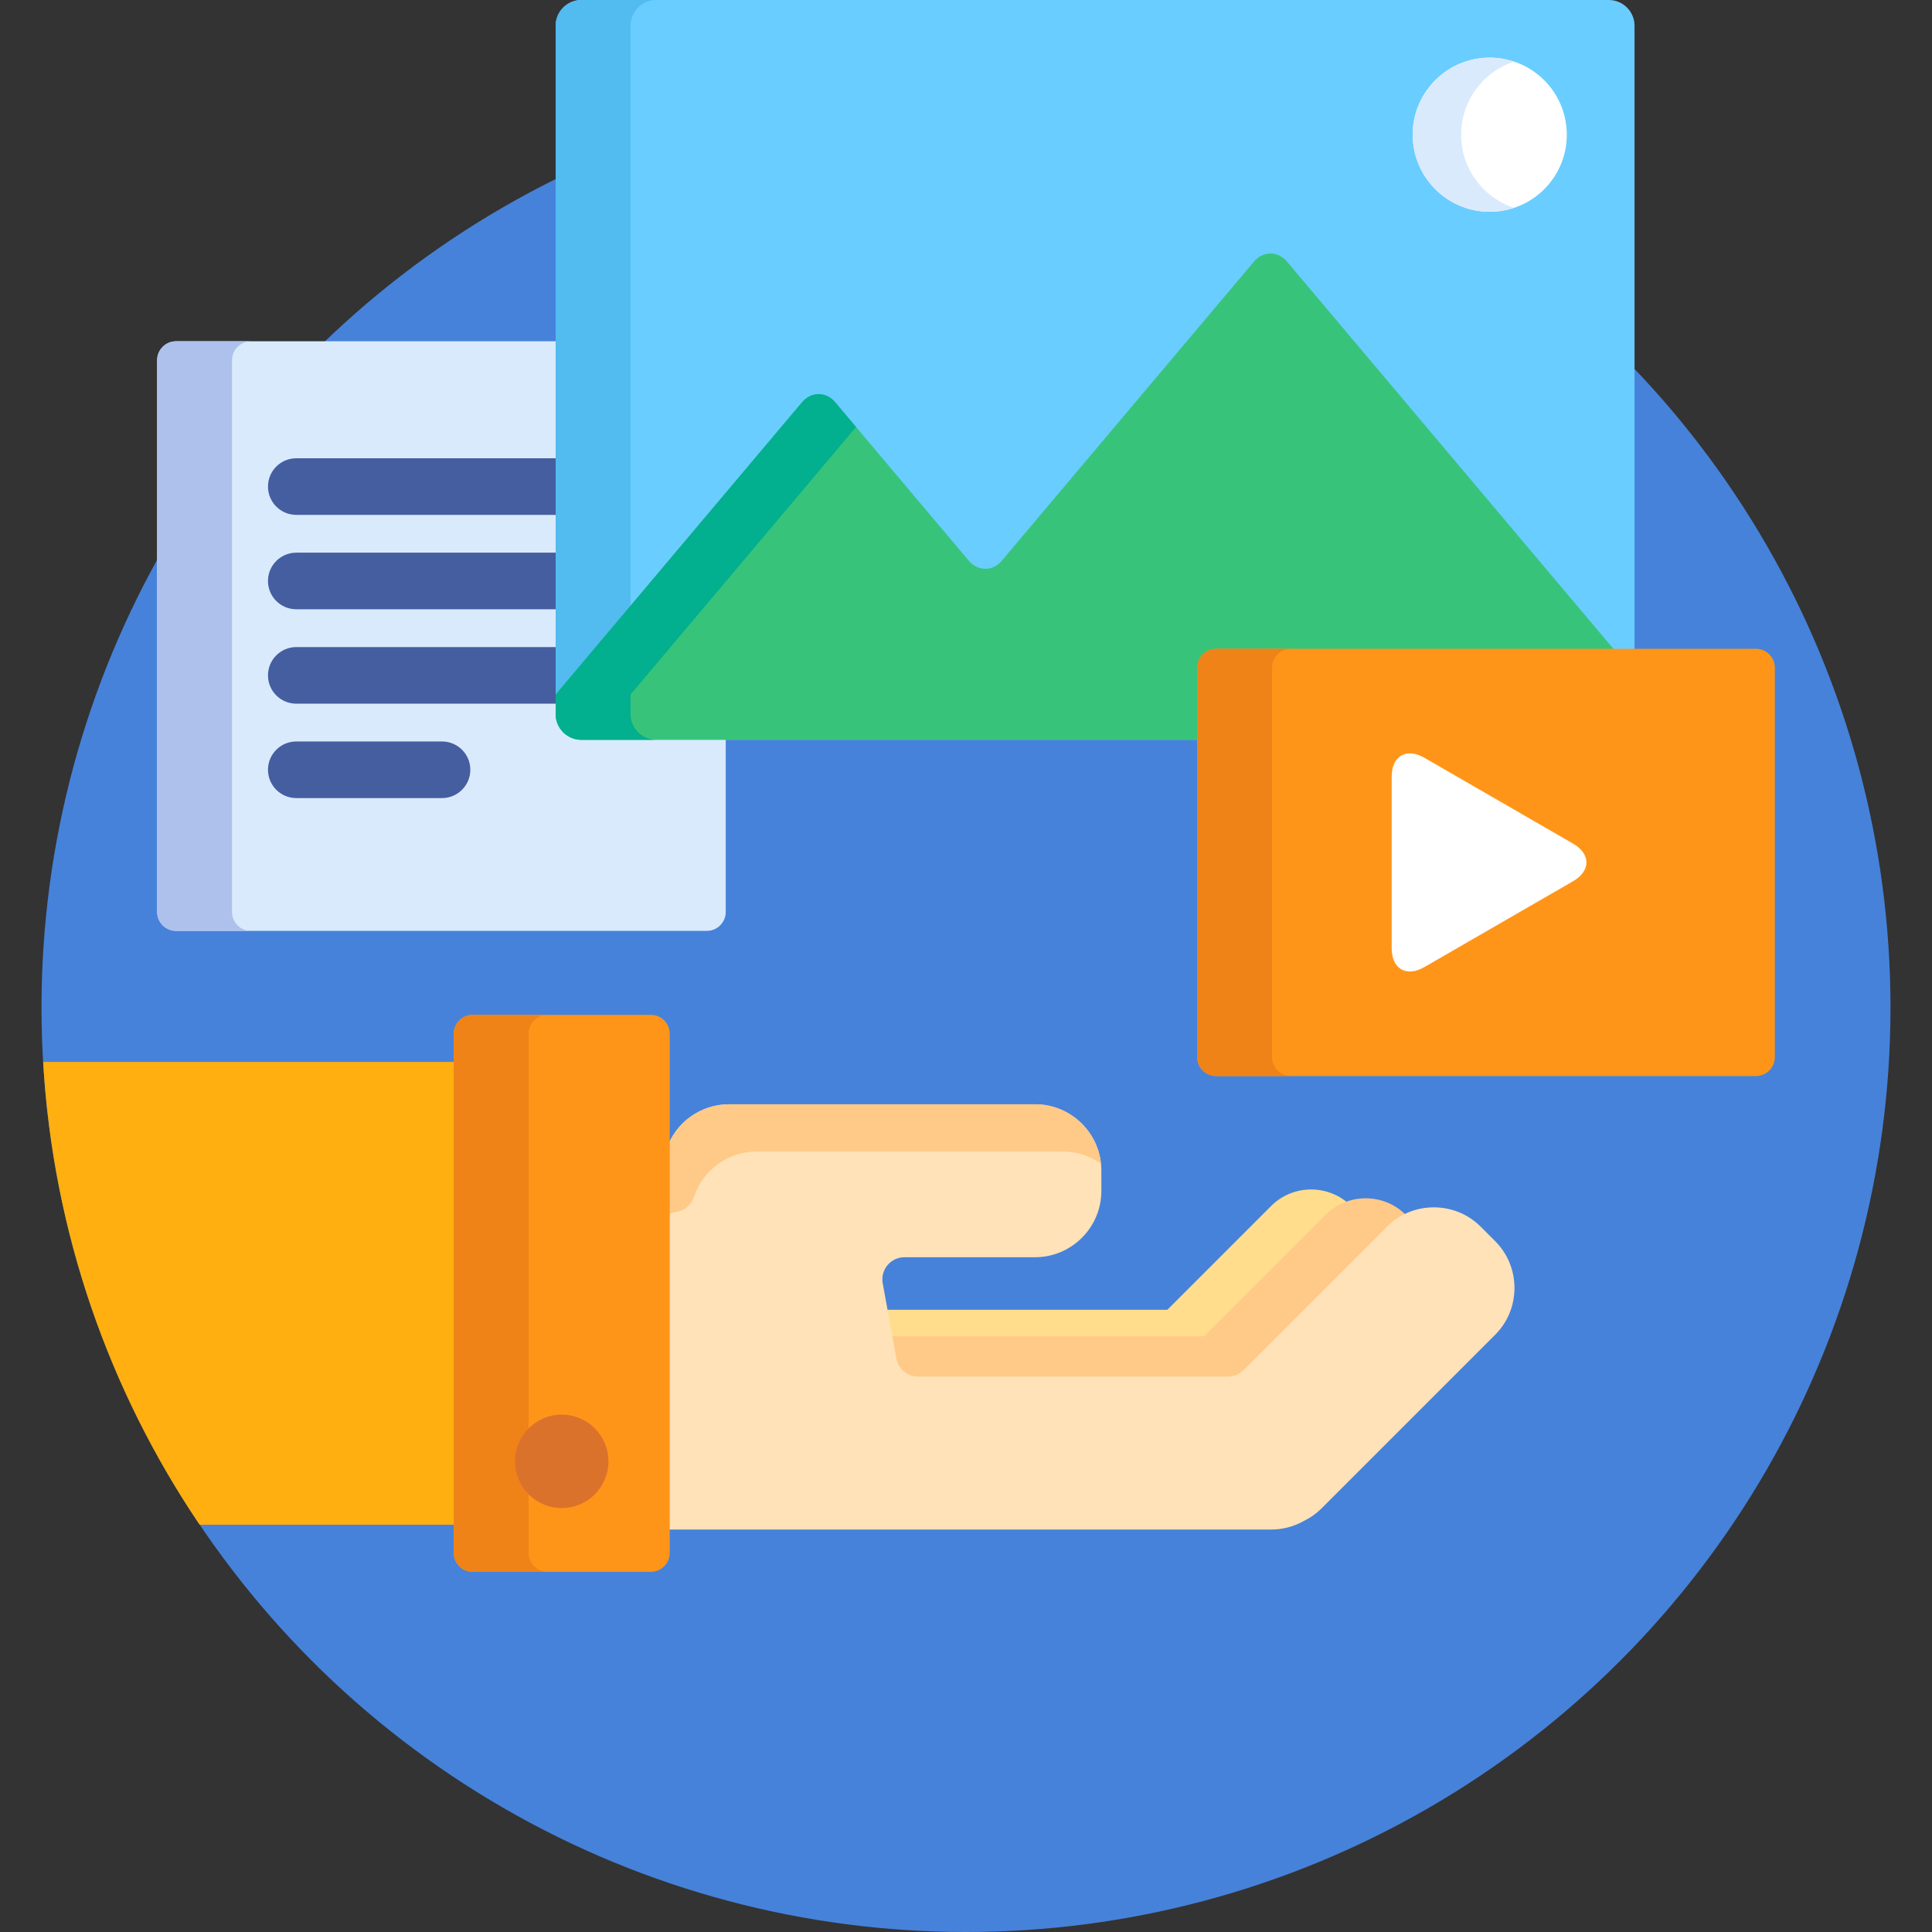 <svg xmlns="http://www.w3.org/2000/svg" version="1.1" xmlns:xlink="http://www.w3.org/1999/xlink" xmlns:svgjs="http://svgjs.com/svgjs" width="512" height="512" x="0" y="0" viewBox="0 0 512 512" style="enable-background:new 0 0 512 512" xml:space="preserve" class=""><rect x="0" y="0" width="512" height="512" fill="#333333" stroke="none"/><g>
<circle style="" cx="256" cy="267" r="245" fill="#4682da" data-original="#a53535" class=""></circle>
<path style="" d="M235.5,354.323c0.086,0.476,0.501,0.821,0.984,0.821h82.624c0.265,0,0.52-0.105,0.707-0.293
	l32.21-32.21c1.602-1.602,3.534-2.759,5.644-3.423c-5.862-5.441-15.099-5.328-20.8,0.373l-27.524,27.523h-0.001h-75.155
	L235.5,354.323z" fill="#ffdd8d" data-original="#ffdd8d"></path>
<path style="" d="M236.564,360.175c0.594,3.264,3.432,5.632,6.747,5.632h82.094c1.832,0,3.555-0.714,4.85-2.01
	l38.003-38.002c1.41-1.41,3.042-2.517,4.809-3.324l-0.536-0.535c-5.834-5.834-15.379-5.834-21.213-0.001l-32.21,32.21h-83.641
	L236.564,360.175z" fill="#ffc987" data-original="#ffc987"></path>
<path style="" d="M396.213,328.898l-3.81-3.811c-3.306-3.306-7.719-5.126-12.426-5.126
	c-4.708,0-9.12,1.82-12.426,5.126l-38.003,38.002c-1.099,1.1-2.588,1.717-4.142,1.717h-82.094c-2.831,0-5.256-2.025-5.763-4.811
	l-3.621-19.913c-0.311-1.709,0.153-3.468,1.266-4.802c1.113-1.333,2.76-2.104,4.497-2.104h34.604c9.69,0,17.574-7.883,17.574-17.574
	v-5.387c0-9.691-7.884-17.574-17.574-17.574h-81.041c-7.604,0-14.307,4.842-16.68,12.049c-0.024,0.074-0.059,0.142-0.087,0.215
	v100.434H336.93c2.925,0,5.836-0.751,8.418-2.172c0.079-0.043,0.159-0.086,0.24-0.126c1.739-0.854,3.296-1.963,4.628-3.296
	l45.997-45.996c3.312-3.313,5.136-7.726,5.136-12.427S399.525,332.211,396.213,328.898z" fill="#ffe2b8" data-original="#ffe2b8"></path>
<path style="" d="M274.294,292.643h-81.041c-7.604,0-14.307,4.842-16.68,12.049c-0.024,0.074-0.059,0.142-0.087,0.215
	v17.096c0.96-0.38,1.963-0.681,3.004-0.889c2.069-0.414,3.756-1.908,4.416-3.912c2.374-7.207,9.077-12.049,16.68-12.049h81.041
	c3.781,0,7.277,1.212,10.147,3.251C290.863,299.56,283.372,292.643,274.294,292.643z" fill="#ffc987" data-original="#ffc987"></path>
<path style="" d="M121.243,281.424H11.434c2.629,45.278,17.54,87.261,41.472,122.65h68.337V281.424z" fill="#ffaf10" data-original="#ffaf10" class=""></path>
<path style="" d="M125.243,416.547c-2.75,0-5-2.25-5-5V273.951c0-2.75,2.25-5,5-5h47.243c2.75,0,5,2.25,5,5v137.596
	c0,2.75-2.25,5-5,5H125.243z" fill="#ff9518" data-original="#ff9518"></path>
<path style="" d="M140.085,411.547V273.951c0-2.75,2.25-5,5-5h-19.842c-2.75,0-5,2.25-5,5v137.596c0,2.75,2.25,5,5,5
	h19.842C142.335,416.547,140.085,414.297,140.085,411.547z" fill="#ef8318" data-original="#ef8318" class=""></path>
<circle style="" cx="148.86" cy="387.27" r="12.386" fill="#db722c" data-original="#db722c"></circle>
<path style="" d="M154.064,195.053c-3.202,0-5.807-2.605-5.807-5.807v-98.8H46.646c-2.75,0-5,2.25-5,5v146.245
	c0,2.75,2.25,5,5,5h140.679c2.75,0,5-2.25,5-5v-46.639h-38.261V195.053z" fill="#d9eafc" data-original="#d9eafc" class=""></path>
<path style="" d="M61.488,241.691V95.446c0-2.75,2.25-5,5-5H46.646c-2.75,0-5,2.25-5,5v146.245c0,2.75,2.25,5,5,5
	h19.842C63.738,246.691,61.488,244.441,61.488,241.691z" fill="#aec1ed" data-original="#aec1ed"></path>
<g>
	<path style="" d="M148.257,121.447H78.518c-4.142,0-7.5,3.357-7.5,7.5c0,4.143,3.358,7.5,7.5,7.5h69.739
		L148.257,121.447L148.257,121.447z" fill="#445ea0" data-original="#445ea0"></path>
	<path style="" d="M148.257,146.465H78.518c-4.142,0-7.5,3.357-7.5,7.5s3.358,7.5,7.5,7.5h69.739L148.257,146.465
		L148.257,146.465z" fill="#445ea0" data-original="#445ea0"></path>
	<path style="" d="M148.257,171.482H78.518c-4.142,0-7.5,3.357-7.5,7.5s3.358,7.5,7.5,7.5h69.739L148.257,171.482
		L148.257,171.482z" fill="#445ea0" data-original="#445ea0"></path>
	<path style="" d="M117.14,211.498H78.518c-4.142,0-7.5-3.357-7.5-7.5s3.358-7.5,7.5-7.5h38.622
		c4.142,0,7.5,3.357,7.5,7.5S121.282,211.498,117.14,211.498z" fill="#445ea0" data-original="#445ea0"></path>
</g>
<path style="" d="M318.269,176.943c0-2.206,1.794-4,4-4h110.9V6.809c0-3.744-3.063-6.809-6.807-6.809H154.064
	c-3.744,0-6.807,3.065-6.807,6.809v182.438c0,3.745,3.063,6.807,6.807,6.807h164.205L318.269,176.943L318.269,176.943z" fill="#69cdff" data-original="#69cdff"></path>
<path style="" d="M167.099,189.246V6.809c0-3.744,3.063-6.809,6.807-6.809h-19.842c-3.744,0-6.807,3.065-6.807,6.809
	v182.438c0,3.745,3.063,6.807,6.807,6.807h19.842C170.162,196.053,167.099,192.991,167.099,189.246z" fill="#52bbef" data-original="#52bbef"></path>
<path style="" d="M318.269,176.943c0-2.206,1.794-4,4-4h106.139l-87.334-103.61c-2.414-2.862-6.361-2.862-8.774,0
	l-66.803,79.253c-2.415,2.86-6.361,2.86-8.774,0l-35.391-41.99c-2.413-2.861-6.362-2.861-8.775,0l-65.3,77.466v5.185
	c0,3.745,3.063,6.807,6.807,6.807h164.205L318.269,176.943L318.269,176.943z" fill="#37c47a" data-original="#37c47a" class=""></path>
<path style="" d="M167.099,189.246v-5.185l59.766-70.901l-5.533-6.564c-2.413-2.861-6.362-2.861-8.775,0l-65.3,77.466
	v5.185c0,3.745,3.063,6.807,6.807,6.807h19.842C170.162,196.053,167.099,192.991,167.099,189.246z" fill="#02af8e" data-original="#02af8e" class=""></path>
<path style="" d="M374.371,35.7c0,11.279,9.145,20.425,20.423,20.425s20.423-9.146,20.423-20.425
	c0-11.277-9.145-20.421-20.423-20.421C383.516,15.279,374.371,24.423,374.371,35.7z" fill="#ffffff" data-original="#ffffff" class=""></path>
<path style="" d="M387.213,35.7c0-9.032,5.872-16.682,14.002-19.375c-2.021-0.67-4.176-1.046-6.421-1.046
	c-11.278,0-20.423,9.144-20.423,20.421c0,11.279,9.145,20.425,20.423,20.425c2.246,0,4.4-0.376,6.421-1.046
	C393.085,52.385,387.213,44.733,387.213,35.7z" fill="#d9eafc" data-original="#d9eafc" class=""></path>
<path style="" d="M470.354,280.163c0,2.75-2.25,5-5,5H322.269c-2.75,0-5-2.25-5-5v-103.22c0-2.75,2.25-5,5-5h143.086
	c2.75,0,5,2.25,5,5v103.22H470.354z" fill="#ff9518" data-original="#ff9518"></path>
<path style="" d="M337.111,280.163v-103.22c0-2.75,2.25-5,5-5h-19.842c-2.75,0-5,2.25-5,5v103.22c0,2.75,2.25,5,5,5
	h19.842C339.361,285.163,337.111,282.913,337.111,280.163z" fill="#ef8318" data-original="#ef8318" class=""></path>
<path style="" d="M368.811,205.819c0-5.5,3.897-7.75,8.66-5l39.376,22.732c4.763,2.75,4.763,7.25,0,10l-39.376,22.734
	c-4.763,2.75-8.66,0.5-8.66-5V205.819z" fill="#ffffff" data-original="#ffffff" class=""></path>
<g>
</g>
<g>
</g>
<g>
</g>
<g>
</g>
<g>
</g>
<g>
</g>
<g>
</g>
<g>
</g>
<g>
</g>
<g>
</g>
<g>
</g>
<g>
</g>
<g>
</g>
<g>
</g>
<g>
</g>
</g></svg>